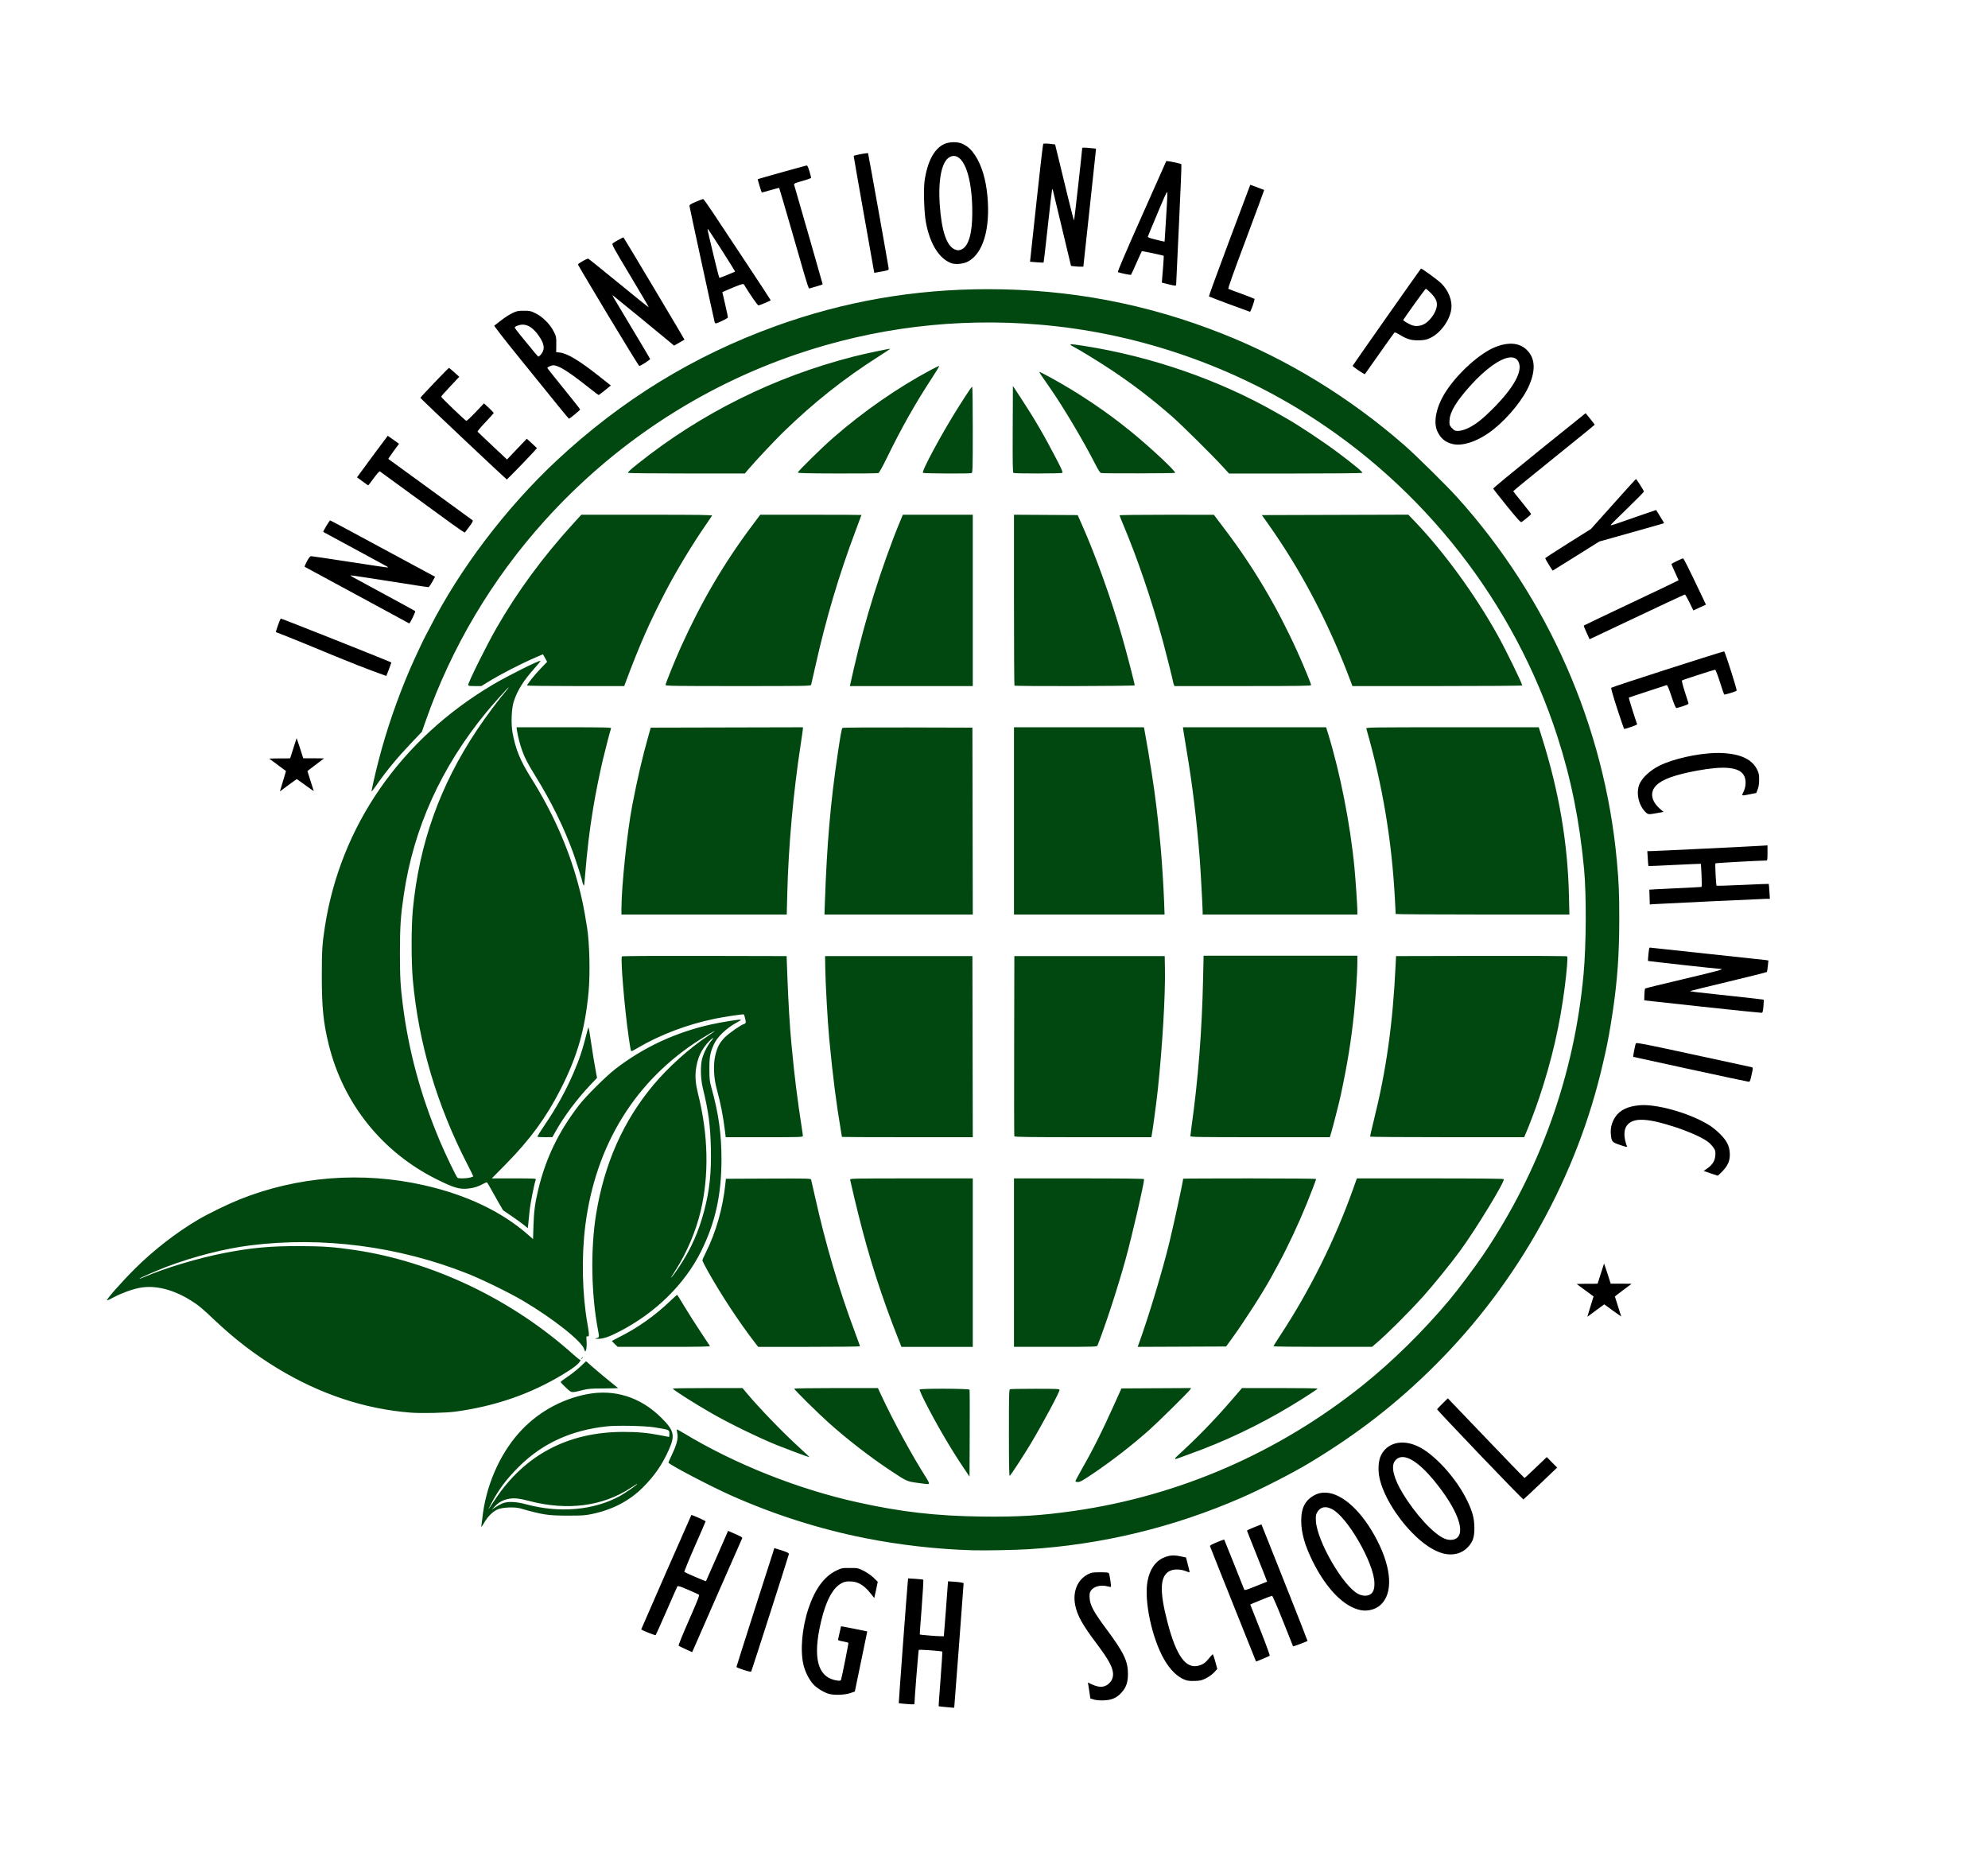 <?xml version="1.0" encoding="utf-8"?>
<!-- Generator: Adobe Illustrator 16.0.0, SVG Export Plug-In . SVG Version: 6.00 Build 0)  -->
<!DOCTYPE svg PUBLIC "-//W3C//DTD SVG 1.1//EN" "http://www.w3.org/Graphics/SVG/1.1/DTD/svg11.dtd">
<svg version="1.1"
	 id="svg2" xmlns:dc="http://purl.org/dc/elements/1.1/" xmlns:cc="http://creativecommons.org/ns#" xmlns:rdf="http://www.w3.org/1999/02/22-rdf-syntax-ns#" xmlns:svg="http://www.w3.org/2000/svg" xmlns:sodipodi="http://sodipodi.sourceforge.net/DTD/sodipodi-0.dtd" xmlns:inkscape="http://www.inkscape.org/namespaces/inkscape" sodipodi:docname="New document 1" inkscape:version="0.48.2 r9819"
	 xmlns="http://www.w3.org/2000/svg" xmlns:xlink="http://www.w3.org/1999/xlink" x="0px" y="0px" width="550px" height="517.776px"
	 viewBox="-44.974 -42.339 550 517.776" enable-background="new -44.974 -42.339 550 517.776" xml:space="preserve">
<sodipodi:namedview  fit-margin-left="0" fit-margin-top="0" showgrid="false" inkscape:cy="182.10829" inkscape:cx="257.53676" inkscape:zoom="0.82588509" borderopacity="1.0" bordercolor="#666666" pagecolor="#ffffff" id="base" inkscape:window-maximized="1" inkscape:window-y="-4" inkscape:window-x="-4" inkscape:window-height="753" inkscape:window-width="1280" inkscape:current-layer="layer1" inkscape:document-units="px" inkscape:pageopacity="0.0" fit-margin-right="0" fit-margin-bottom="0" inkscape:pageshadow="2">
	</sodipodi:namedview>
<g id="layer1" transform="translate(-51.572,-34.781)" inkscape:label="Layer 1" inkscape:groupmode="layer">
	<g id="g2996" transform="matrix(0.2,0,0,0.2,206.173,144.636)">
	</g>
	
		<path id="path3778-1" sodipodi:nodetypes="sssssssscsscsccccscccccccccccccscccssccccccssssssssscsccsccccccscscccscsssssssccccccsccscscccccssscsccsccsccccssssscscsssssccscssssccsscccccccscscssssscccssssccssssscscscsssssccccscsscsscsssccccccsscssssccccccccccccccccsssccccscccccccsscccccccccccccccccccccccsssscccsccccsccccssccccccccccccccccccccsssccccsccsccscsccccccssccccscscccsccsscccscssccscssccscsscccsccscscscsssccccccccsscscccssssccccsssccsccsscccscsccsccscsccscscccsccccccsscsccccscsccccccccccccscccscccccscsssssccccccsccccssssccccccccccssccccccsccsssssscsssssssssssssscsssssscsssssscscscsccccsccccccsscccsscccscccsscscssccccccsccccccssssccsscccssscsccccsssssscccccccsccccsssccccccsscssssscccccscscsccccccccsccccsccccs" inkscape:connector-curvature="0" d="
		M270.5,31.781c-0.94-0.001-1.913,0.167-2.656,0.5c-2.795,1.25-4.746,4.961-5.469,10.375c-0.305,2.284-0.102,8.556,0.344,11.063
		c1.08,6.071,3.635,10.249,7.063,11.531c1.127,0.422,3.322,0.216,4.531-0.406c4.241-2.181,6.299-9.029,5.469-18.125
		c-0.421-4.62-1.581-8.517-3.375-11.25c-1.05-1.599-1.898-2.395-3.406-3.188C272.365,31.948,271.44,31.782,270.5,31.781z
		 M295.781,32.156c-0.306,0-0.519,0.012-0.563,0.063c-0.084,0.097-0.906,7.124-1.813,15.594s-1.69,15.767-1.75,16.219l-0.094,0.813
		L293.406,65c1.013,0.079,1.855,0.113,1.906,0.063c0.052-0.051,0.589-4.625,1.188-10.156s1.138-10.106,1.188-10.156
		s0.155,0.114,0.219,0.375c0.064,0.261,1.216,5.078,2.563,10.688L302.906,66l1,0.125c0.547,0.068,1.303,0.106,1.688,0.094h0.719
		l1.625-15c0.895-8.25,1.677-15.588,1.75-16.313l0.125-1.344l-1.906-0.188c-1.274-0.124-1.903-0.104-1.906,0.031
		c-0.021,0.798-2.171,19.953-2.25,20.031c-0.055,0.055-0.845-2.938-1.75-6.656c-0.904-3.718-2.05-8.473-2.563-10.563l-0.938-3.813
		l-1.563-0.188C296.49,32.168,296.087,32.156,295.781,32.156z M246.531,34.813c-0.841,0.045-3.744,0.62-3.75,0.781
		c-0.005,0.117,1.277,7.453,2.844,16.281l2.844,16.031l0.625-0.094c3.639-0.654,3.412-0.583,3.344-1.219
		c-0.094-0.879-5.613-31.716-5.688-31.781C246.728,34.794,246.651,34.806,246.531,34.813z M270.344,35.594
		c3.083-0.174,5.25,6.147,5.25,15.625c0,5.758-1.011,9.288-2.906,10.188c-0.751,0.356-1.155,0.349-1.875,0.063
		c-2.291-0.911-3.726-5.082-4.219-12.375c-0.509-7.536,0.681-12.568,3.125-13.375C269.933,35.648,270.138,35.605,270.344,35.594z
		 M329.437,37c-0.112-0.005-0.179,0.009-0.188,0.031c-0.036,0.097-3.118,7.015-6.844,15.375c-4.456,9.998-6.684,15.235-6.531,15.313
		c0.431,0.219,3.517,0.859,3.625,0.75c0.06-0.06,0.739-1.518,1.5-3.25s1.439-3.221,1.5-3.281c0.091-0.09,5.883,1.135,6.063,1.281
		c0.058,0.047-0.313,5.2-0.469,6.594l-0.063,0.813l1.719,0.438c2.27,0.534,2.246,0.523,2.25,0c0.002-0.248,0.349-7.785,0.781-16.75
		s0.733-16.367,0.656-16.438C333.208,37.663,330.224,37.035,329.437,37z M229.781,38.219c-0.238,0.018-13.409,3.699-13.531,3.781
		c-0.097,0.065,1.01,3.692,1.125,3.688c0.067-0.003,1.172-0.288,2.438-0.656s2.315-0.65,2.344-0.625s1.411,4.697,3.063,10.406
		c1.652,5.709,3.465,12.012,4.031,13.969c0.604,2.089,1.092,3.514,1.219,3.469c0.119-0.042,1.006-0.3,1.969-0.563
		s1.75-0.542,1.75-0.625c0-0.108-5.892-20.652-7.906-27.563c-0.074-0.253,0.391-0.468,2.313-1c1.322-0.366,2.409-0.755,2.406-0.875
		s-0.209-0.933-0.469-1.813C230.229,38.787,229.957,38.206,229.781,38.219z M352.5,43.563l-5.781,15.375
		c-3.175,8.466-5.716,15.441-5.656,15.5s2.629,1.051,5.688,2.188s5.589,2.056,5.656,2.063c0.224,0.021,1.426-3.407,1.25-3.563
		c-0.095-0.083-1.687-0.722-3.563-1.406s-3.529-1.296-3.656-1.375c-0.16-0.099,1.349-4.318,4.875-13.719
		c2.801-7.467,5.06-13.603,5.031-13.625c-0.027-0.022-0.895-0.363-1.938-0.75L352.5,43.563z M329.531,45.594
		c0.021,0.019,0.025,0.085,0.031,0.156c0.032,0.379-0.118,3.439-0.344,6.813s-0.406,6.269-0.406,6.438
		c0,0.366,0.213,0.387-2.5-0.281c-1.62-0.399-2.201-0.602-2.156-0.813c0.034-0.157,1.268-3.109,2.719-6.563
		C328.79,46.788,329.38,45.465,329.531,45.594L329.531,45.594z M201.125,47.5c-0.125,0.003-1.041,0.361-2.031,0.781
		c-1.425,0.605-1.782,0.855-1.75,1.156c0.047,0.434,6.805,31.591,6.969,32.125c0.059,0.192,0.189,0.344,0.281,0.344
		c0.47,0,3.326-1.373,3.375-1.625c0.032-0.161-0.32-1.808-0.75-3.656l-0.781-3.375l1.031-0.438c3.766-1.64,4.765-1.975,4.938-1.688
		c1.637,2.728,3.82,5.861,4.031,5.813c0.615-0.141,3.375-1.313,3.375-1.438c0-0.075-2.956-4.6-6.563-10.031
		s-7.752-11.679-9.219-13.906C202.565,49.335,201.25,47.497,201.125,47.5z M202.375,55.719c0.156,0,7.7,11.796,7.594,11.875
		c-0.039,0.029-0.973,0.416-2.094,0.875s-2.123,0.844-2.219,0.844s-0.641-2.021-1.219-4.469s-1.317-5.489-1.625-6.781
		S202.302,55.719,202.375,55.719z M179.094,58.125c-0.076-0.078-2.364,1.174-2.969,1.625c-0.341,0.254-0.014,0.873,4.844,8.969
		c2.865,4.774,5.168,8.707,5.125,8.75s-3.765-2.958-8.281-6.656s-8.33-6.762-8.469-6.813c-0.297-0.108-2.844,1.349-2.844,1.625
		c0,0.104,3.766,6.453,8.375,14.125s8.473,13.94,8.594,13.938c0.37-0.009,3.042-1.733,3-1.938c-0.021-0.105-2.303-3.934-5.063-8.531
		c-5.759-9.594-5.554-9.224-5.188-9c0.26,0.159,13.833,11.273,15.875,13l1,0.844l1.406-0.813c0.77-0.446,1.431-0.813,1.469-0.844
		C196.026,86.36,179.315,58.354,179.094,58.125z M399.719,66.75c-0.364,0.407-18.912,26.803-18.906,26.906
		c0.005,0.077,0.754,0.662,1.656,1.281s1.685,1.069,1.75,1s1.85-2.6,3.969-5.625s3.984-5.633,4.125-5.781
		c0.213-0.225,0.472-0.114,1.594,0.563c1.985,1.197,3.102,1.518,5.094,1.5c1.239-0.011,2.011-0.123,2.813-0.438
		c3.066-1.203,5.92-4.975,6.313-8.313c0.27-2.295-0.784-4.994-2.719-6.938C404.398,69.894,399.866,66.585,399.719,66.75z
		 M401.031,72.344c0.116-0.04,0.755,0.487,1.438,1.188c1.518,1.557,1.91,2.617,1.531,4.125c-0.422,1.678-2,3.736-3.438,4.469
		c-1.072,0.547-2.293,0.662-3.344,0.281c-0.791-0.286-2.406-1.233-2.406-1.406C394.812,80.811,400.85,72.406,401.031,72.344z
		 M151.5,78.406c-1.627,0-1.926,0.073-3.156,0.656c-0.753,0.357-2.149,1.257-3.094,2c-0.944,0.743-1.808,1.402-1.906,1.469
		s2.95,3.998,6.781,8.719c3.832,4.721,8.505,10.485,10.375,12.813s3.445,4.212,3.5,4.219c0.198,0.023,3.094-2.375,3.094-2.563
		c0-0.105-2.025-2.67-4.5-5.719s-4.528-5.632-4.563-5.719c-0.091-0.229,1.058-0.781,1.625-0.781c1.445,0,4.04,1.602,9.219,5.688
		c1.752,1.382,3.264,2.531,3.344,2.531s0.857-0.592,1.75-1.313l1.625-1.313l-3.156-2.5c-5.526-4.379-8.914-6.425-11-6.625
		l-0.969-0.094l0.031-2.125c0.01-2.018-0.021-2.201-0.656-3.5c-0.98-2.006-3.07-4.14-5-5.094
		C153.435,78.46,153.187,78.406,151.5,78.406z M151.219,82.25c1.557,0.019,2.968,0.995,4.469,3.125
		c1.622,2.301,1.736,3.855,0.438,5.281c-0.225,0.248-0.478,0.438-0.563,0.438c-0.142,0-0.801-0.77-5.031-5.969
		c-0.846-1.04-1.531-1.978-1.531-2.063C149,82.729,150.351,82.24,151.219,82.25z M424.187,87.531c-1.246,0.061-2.623,0.383-4.094,1
		c-4.153,1.743-9.915,6.91-13.25,11.875c-2.804,4.174-3.823,8.658-2.594,11.344c0.911,1.99,2.297,3.134,4.375,3.563
		c2.931,0.604,7.237-0.967,11.094-4.031c4.275-3.397,8.419-8.553,10.031-12.438c1.676-4.039,1.529-7.102-0.469-9.313
		C427.994,88.106,426.265,87.429,424.187,87.531z M424.156,91.344c1.171-0.147,2.052,0.228,2.531,1.156
		c1.307,2.527-1.224,7.161-7.188,13.125c-2.739,2.74-4.578,4.181-6.594,5.188c-1.456,0.727-3.072,1.039-3.813,0.719
		c-0.229-0.099-0.664-0.481-0.969-0.844c-0.507-0.603-0.568-0.782-0.5-2c0.133-2.343,1.873-5.219,5.781-9.563
		C417.605,94.458,421.581,91.667,424.156,91.344z M130.812,94.219c-0.174,0-7.906,8.098-7.906,8.281
		c0,0.089,5.361,5.205,11.906,11.375s11.937,11.219,12,11.219c0.118,0,6.638-6.727,7.75-8l0.594-0.688l-1.406-1.313l-1.406-1.281
		l-2.75,2.875l-2.719,2.875l-4-3.75c-2.192-2.07-4.058-3.852-4.156-3.938c-0.098-0.086,0.875-1.25,2.156-2.594
		s2.313-2.514,2.313-2.594s-0.604-0.715-1.344-1.406l-1.344-1.25l-2.344,2.469c-1.287,1.351-2.426,2.415-2.531,2.375
		c-0.423-0.159-6.999-6.469-6.969-6.688c0.018-0.129,1.167-1.429,2.531-2.875l2.469-2.625l-1.375-1.25
		C131.529,94.758,130.874,94.219,130.812,94.219z M445.281,106.75l-12.813,10.313c-7.031,5.673-12.762,10.405-12.75,10.531
		s1.706,2.302,3.781,4.844c3.204,3.925,3.824,4.602,4.094,4.406c1.16-0.843,2.594-2.054,2.594-2.188c0-0.088-1.09-1.504-2.438-3.156
		s-2.479-3.08-2.5-3.156c-0.021-0.076,5.042-4.227,11.25-9.219c6.209-4.992,11.284-9.12,11.281-9.188
		c-0.003-0.068-0.557-0.812-1.25-1.656L445.281,106.75z M113.875,113c-0.041,0-7.295,9.798-8.031,10.844l-0.469,0.656l1.5,1.094
		c0.824,0.609,1.547,1.125,1.594,1.125c0.047,0,0.731-0.904,1.531-2c0.852-1.167,1.559-1.952,1.688-1.875
		c0.19,0.114,5.412,3.935,19.906,14.5c1.925,1.403,3.551,2.483,3.625,2.406c0.075-0.077,0.645-0.831,1.25-1.656
		c0.829-1.129,1.052-1.554,0.875-1.719c-0.129-0.12-5.425-3.962-11.75-8.563c-6.325-4.6-11.527-8.38-11.563-8.406
		s0.606-0.994,1.438-2.125l1.531-2.063l-1.531-1.094C114.624,113.513,113.895,113,113.875,113z M459.187,124.969
		c-0.065,0.025-2.899,3.148-6.281,6.938l-6.156,6.875l-6.313,3.969c-3.482,2.183-6.344,4.039-6.344,4.125s0.45,0.886,1,1.781
		s1.035,1.653,1.063,1.656c0.028,0.003,2.93-1.819,6.469-4.031l6.438-4.031l8.906-2.5c4.903-1.377,8.96-2.528,9-2.563
		s-0.438-0.857-1.063-1.844l-1.125-1.813l-4.656,1.594c-2.55,0.877-5.374,1.867-6.281,2.188s-1.656,0.504-1.656,0.406
		s2.095-2.173,4.625-4.625s4.594-4.557,4.594-4.656C461.406,128.167,459.326,124.916,459.187,124.969z M97.937,136.406
		c-0.183,0-2.028,3.085-1.906,3.188c0.061,0.051,16.509,8.964,17.531,9.5c0.257,0.135,0.425,0.293,0.375,0.344
		c-0.05,0.05-4.742-0.647-10.438-1.531s-10.545-1.594-10.781-1.594c-0.327,0-0.627,0.341-1.219,1.438
		c-0.427,0.791-0.695,1.463-0.594,1.5s6.635,3.566,14.5,7.844c7.865,4.277,14.352,7.804,14.406,7.813
		c0.219,0.036,1.818-3.254,1.656-3.406c-0.095-0.09-4.129-2.291-8.969-4.906c-9.661-5.221-8.991-4.861-8.875-4.969
		c0.046-0.042,4.857,0.669,10.688,1.594s10.7,1.686,10.844,1.656c0.145-0.029,0.606-0.699,1.031-1.469l0.781-1.406l-14.438-7.781
		C104.597,139.929,98.038,136.406,97.937,136.406L97.937,136.406z M472.219,146.906c-0.193,0-2.978,1.339-3.188,1.531
		c-0.044,0.041,0.371,1.042,0.938,2.25c0.567,1.208,1.031,2.238,1.031,2.281s-5.885,2.865-13.063,6.25s-13.089,6.214-13.156,6.281
		s0.273,0.927,0.75,1.938l0.844,1.844l4.563-2.156c16.031-7.591,21.647-10.219,21.813-10.219c0.103,0,0.666,0.978,1.25,2.188
		s1.068,2.219,1.094,2.219s0.809-0.371,1.75-0.813l1.719-0.781l-1.25-2.656C473.68,149.437,472.418,146.906,472.219,146.906z
		 M84.281,163.563c-0.248,0.261-1.461,3.646-1.344,3.75c9.845,3.788,19.924,8.37,30.531,12.125c0.683-1.642,0.817-2.046,1.406-3.719
		C114.667,175.513,84.366,163.473,84.281,163.563z M483.625,172.656c-0.131-0.146-30.942,9.766-31.281,10.063
		c-0.09,0.079,0.647,2.656,1.656,5.75s1.877,5.625,1.938,5.625c0.534,0,3.656-1.112,3.594-1.281
		c-0.592-1.598-2.382-7.319-2.313-7.375c0.051-0.042,2.368-0.813,5.156-1.719s5.169-1.695,5.313-1.75
		c0.186-0.071,0.59,0.848,1.344,3.125c0.754,2.275,1.16,3.219,1.375,3.219c0.167,0,0.987-0.246,1.844-0.531
		c1.412-0.47,1.559-0.547,1.438-0.938c-0.073-0.237-0.542-1.693-1.031-3.219s-0.81-2.851-0.719-2.938
		c0.176-0.167,8.852-2.969,9.188-2.969c0.108,0,0.694,1.501,1.281,3.344s1.116,3.417,1.188,3.5c0.131,0.152,3.151-0.774,3.469-1.063
		C487.221,183.357,483.94,173.006,483.625,172.656z M88.656,196.656c-0.011,0.022-0.423,1.298-0.906,2.813l-0.875,2.75l-1.031,0.031
		c-0.568,0.012-1.559-0.002-2.188,0s-1.452,0.021-1.844,0.031l-0.719,0.031l2.313,1.719c1.273,0.945,2.306,1.707,2.313,1.719
		c0.007,0.011-0.353,1.264-0.813,2.75c-0.459,1.486-0.833,2.729-0.844,2.781c-0.016,0.075-0.005,0.084,0.031,0.063
		c0.025-0.015,1.061-0.793,2.313-1.719c1.252-0.926,2.297-1.656,2.313-1.656c0.016,0,1.063,0.758,2.344,1.688
		c1.28,0.929,2.338,1.662,2.344,1.656c0.009-0.009-1.683-5.356-1.75-5.531c-0.015-0.039,0.527-0.454,2.281-1.781l2.313-1.75
		l-2.875-0.031H90.5l-0.906-2.813C89.089,197.871,88.667,196.634,88.656,196.656L88.656,196.656z M481.125,200.75
		c-5.077,0.163-11.764,1.658-15.469,3.531c-2.415,1.221-4.466,3.053-5.344,4.781c-1.173,2.309-0.536,5.873,1.406,7.906
		c0.818,0.856,0.877,0.852,3.313,0.406l1.813-0.313l-0.906-0.781c-2.546-2.176-2.976-4.712-1.125-6.563
		c1.677-1.677,5.166-2.951,11.375-4.094c7.348-1.352,11.369-0.977,12.781,1.156c0.76,1.148,0.75,3.172,0,4.688
		c-0.605,1.224-0.689,1.19,1.813,0.688l1.719-0.344l0.375-1c0.259-0.668,0.395-1.524,0.406-2.594c0.015-1.336-0.057-1.805-0.5-2.75
		c-1.361-2.903-4.522-4.43-9.594-4.688C482.541,200.749,481.85,200.727,481.125,200.75L481.125,200.75z M495.594,226.313
		l-1.531,0.094c-2.009,0.146-29.922,1.5-30.938,1.5h-0.781l0.125,2.031c0.068,1.115,0.155,2.062,0.188,2.094s3.291-0.117,7.25-0.313
		c3.959-0.196,7.227-0.33,7.25-0.313s0.101,1.446,0.188,3.188c0.104,2.083,0.101,3.181-0.031,3.219
		c-0.11,0.031-3.41,0.193-7.313,0.375c-3.902,0.181-7.092,0.354-7.094,0.375c-0.002,0.021,0.028,0.948,0.063,2.063l0.063,2.031
		l1.219-0.094c2.26-0.153,30.091-1.469,31.063-1.469h0.938l-0.125-2.031c-0.073-1.12-0.155-2.062-0.188-2.094
		s-3.267,0.096-7.188,0.281s-7.188,0.28-7.25,0.219c-0.156-0.157-0.453-6.031-0.313-6.188c0.09-0.1,12.526-0.792,14.063-0.781
		c0.312,0.002,0.344-0.222,0.344-2.094V226.313z M463.062,254.594c-0.229,0.047-0.26,0.404-0.406,1.781
		c-0.107,1.012-0.16,1.861-0.125,1.906c0.063,0.077,19.378,2.203,20.156,2.219c1.123,0.021-0.881,0.571-10.375,2.813
		c-5.72,1.35-10.474,2.514-10.563,2.594c-0.089,0.079-0.197,0.852-0.219,1.719l-0.031,1.563l16,1.75
		c8.8,0.953,16.187,1.703,16.406,1.688c0.354-0.026,0.414-0.221,0.563-1.781c0.093-0.972,0.112-1.795,0.063-1.844
		c-0.05-0.05-4.35-0.545-9.563-1.094c-9.824-1.035-10.854-1.177-10.719-1.313c0.045-0.045,4.796-1.213,10.563-2.594
		c5.767-1.382,10.521-2.577,10.594-2.656c0.073-0.08,0.206-0.815,0.281-1.656l0.156-1.531l-0.781-0.125
		c-0.421-0.066-7.608-0.84-15.969-1.719c-8.359-0.879-15.432-1.637-15.719-1.688C463.245,254.602,463.139,254.578,463.062,254.594
		L463.062,254.594z M459.312,281.032c-0.085,0.013-0.142,0.025-0.156,0.063c-0.188,0.48-0.797,3.652-0.719,3.719
		c0.037,0.03,7.115,1.563,15.75,3.438c8.635,1.873,15.918,3.426,16.156,3.438c0.377,0.017,0.46-0.172,0.719-1.344
		c0.644-2.914,0.705-2.563-0.5-2.813c-0.584-0.122-7.852-1.705-16.156-3.5C462.718,281.503,459.907,280.94,459.312,281.032z
		 M461.094,298.157c-0.344,0.002-0.658,0.035-0.969,0.063c-3.169,0.273-5.341,1.309-6.594,3.156
		c-0.982,1.447-1.425,3.071-1.281,4.781c0.181,2.152,0.347,2.301,2.625,3.063c1.494,0.499,1.931,0.602,1.844,0.375
		c-0.93-2.422-0.938-4.592-0.031-5.781c1.729-2.266,5.586-2.127,13.563,0.5c3.838,1.264,7.538,2.949,8.938,4.063
		c0.482,0.383,1.145,1.082,1.469,1.563c0.527,0.779,0.567,0.999,0.5,2.094c-0.093,1.516-0.722,2.572-2.188,3.625l-1.031,0.719
		l1.875,0.656c1.034,0.354,1.936,0.646,2,0.656c0.065,0.008,0.653-0.531,1.313-1.219c1.587-1.654,2.157-3.061,2.031-5.094
		c-0.122-1.982-0.856-3.395-2.656-5.188c-0.778-0.776-1.973-1.783-2.688-2.25C474.954,300.76,466.257,298.119,461.094,298.157
		L461.094,298.157z M450.375,342c-0.011,0.021-0.423,1.297-0.906,2.813l-0.875,2.75l-1.031,0.031c-0.568,0.012-1.56-0.002-2.188,0
		s-1.451,0.02-1.844,0.031l-0.719,0.031l2.313,1.719c1.273,0.944,2.337,1.707,2.344,1.719c0.007,0.011-0.385,1.264-0.844,2.75
		c-0.459,1.485-0.832,2.729-0.844,2.781c-0.016,0.074-0.005,0.084,0.031,0.063c0.025-0.016,1.061-0.794,2.313-1.719
		c1.252-0.926,2.297-1.688,2.313-1.688s1.063,0.789,2.344,1.719c1.28,0.928,2.338,1.662,2.344,1.656
		c0.009-0.01-1.683-5.357-1.75-5.531c-0.015-0.039,0.527-0.455,2.281-1.781l2.344-1.75l-2.906-0.031h-2.875l-0.906-2.813
		C450.808,343.215,450.386,341.978,450.375,342L450.375,342z M407.156,379.282l-1.5,1.469c-0.81,0.805-1.469,1.505-1.469,1.594
		c0,0.088,5.33,5.744,11.844,12.563c6.514,6.817,11.941,12.373,12.031,12.344c0.091-0.031,2.219-2.027,4.75-4.438l4.594-4.375
		L435.969,397l-1.438-1.469l-3,2.875c-1.656,1.587-3.077,2.906-3.156,2.906s-4.891-4.973-10.688-11.031L407.156,379.282z
		 M394.062,391.532c-2.373,0.141-4.351,1.374-5.406,3.531c-0.73,1.492-0.885,4.082-0.375,6.375
		c1.013,4.551,4.492,10.369,8.906,14.938c3.016,3.12,6.072,5.168,8.75,5.844c2.663,0.672,5.172-0.016,6.813-1.813
		c1.354-1.484,1.767-2.697,1.75-5.313c-0.017-2.572-0.512-4.418-1.906-7.344c-3.037-6.375-9.289-13.226-13.938-15.281
		C397.042,391.754,395.486,391.446,394.062,391.532z M394.469,395.532c2.475-0.131,6.198,2.848,10.5,8.563
		c5.188,6.891,6.957,12.348,4.531,13.938c-0.784,0.514-2.063,0.545-3.188,0.094c-3.018-1.213-8.114-6.73-11.688-12.656
		c-2.42-4.014-3.216-7.242-2.188-8.75C392.953,395.963,393.644,395.575,394.469,395.532L394.469,395.532z M373.437,405.375
		c-1.054-0.054-2.04,0.123-2.969,0.594c-2.71,1.373-3.87,3.483-3.875,7.156c-0.005,3.285,0.967,6.775,3.094,11.094
		c3.852,7.818,8.827,12.859,13.5,13.688c1.84,0.326,3.935-0.221,5.281-1.406c3.56-3.133,3.221-9.978-0.875-17.938
		C383.475,410.558,378.004,405.604,373.437,405.375z M373.187,409.407c0.574-0.018,1.191,0.166,1.875,0.5
		c4.243,2.072,11.662,14.924,11.781,20.406c0.038,1.752-0.309,2.713-1.219,3.25c-0.828,0.488-2.156,0.414-3.313-0.188
		c-4.139-2.154-11.344-14.607-11.656-20.156c-0.072-1.285-0.011-1.73,0.281-2.281C371.45,409.971,372.23,409.434,373.187,409.407z
		 M197.875,411.563c-0.081,0.08-13.875,31.521-13.875,31.625c0,0.205,3.866,1.746,4,1.594c0.083-0.094,1.433-3.104,3-6.688
		c1.567-3.586,2.909-6.633,3-6.781c0.131-0.213,0.748-0.025,2.906,0.906c1.506,0.65,2.876,1.262,3.031,1.375
		c0.233,0.17-0.26,1.438-2.75,7.094c-1.664,3.777-2.937,6.938-2.844,7.031c0.093,0.092,0.979,0.525,1.969,0.969l1.781,0.813
		l0.25-0.563c0.127-0.299,3.191-7.32,6.844-15.625c3.653-8.306,6.695-15.206,6.75-15.344c0.094-0.236-0.346-0.478-3.063-1.656
		l-0.844-0.375L205,422.875c-1.672,3.813-3.058,6.963-3.094,7c-0.075,0.074-5.722-2.349-5.969-2.563
		c-0.089-0.078,1.187-3.231,2.844-7c1.657-3.77,3.031-6.924,3.031-7C201.812,413.166,197.976,411.461,197.875,411.563z
		 M355.594,414.157l-2,0.781c-1.095,0.442-2,0.865-2,0.938s1.274,3.285,2.813,7.125s2.775,6.982,2.75,7
		c-0.025,0.016-1.446,0.58-3.125,1.25c-2.704,1.078-3.07,1.201-3.219,0.906c-0.092-0.184-1.348-3.379-2.813-7.063
		c-1.465-3.686-2.695-6.719-2.719-6.75c-0.023-0.033-0.914,0.313-2,0.75c-1.257,0.505-1.976,0.895-1.938,1.063
		c0.032,0.145,2.926,7.376,6.406,16.094c3.48,8.717,6.33,15.844,6.344,15.844c0.16,0,3.654-1.473,3.781-1.594
		c0.096-0.092-1.063-3.268-2.594-7.125c-1.52-3.832-2.776-6.996-2.781-7.031c-0.015-0.098,5.765-2.434,6.031-2.438
		c0.127-0.002,1.481,3.115,3,6.938s2.78,7.016,2.813,7.063c0.047,0.066,3.785-1.336,4-1.5c0.031-0.023-2.815-7.297-6.344-16.156
		L355.594,414.157z M220.812,420.719l-0.375,1.25c-0.211,0.68-2.588,8.039-5.25,16.344c-2.662,8.305-4.827,15.18-4.844,15.281
		s0.869,0.461,1.969,0.813c1.389,0.443,2.035,0.592,2.125,0.438c0.155-0.268,10.314-31.934,10.406-32.438
		c0.064-0.353-0.593-0.661-3.094-1.406L220.812,420.719z M331.312,422.75c-0.989-0.006-1.888,0.211-2.875,0.656
		c-2.271,1.023-3.782,3.272-4.375,6.531c-0.972,5.336,1.22,15.656,4.563,21.5c1.659,2.898,3.614,4.844,5.719,5.688
		c0.728,0.291,1.357,0.383,2.75,0.344c1.575-0.045,1.978-0.154,3.125-0.719c0.78-0.385,1.706-1.043,2.25-1.625l0.906-0.969
		l-0.563-2.063c-0.306-1.139-0.618-2.053-0.719-2s-0.534,0.521-0.938,1.031c-1.001,1.266-1.646,1.736-2.875,2.094
		c-3.589,1.043-6.253-2.643-8.688-12c-2.29-8.807-2.099-12.873,0.719-14.219c1.054-0.504,2.888-0.48,4.281,0.063
		c0.599,0.232,1.096,0.404,1.125,0.375s-0.178-0.975-0.469-2.094l-0.531-2.031L333.25,423
		C332.548,422.844,331.906,422.753,331.312,422.75z M240.437,426.219c-1.006,0.04-1.365,0.191-2.469,0.719
		c-3.299,1.574-5.9,5.098-7.688,10.438c-1.814,5.42-2.352,11.715-1.375,15.719c0.458,1.875,1.543,4.029,2.688,5.281
		c1.044,1.143,3.124,2.387,4.531,2.719c1.521,0.357,4.263,0.227,5.656-0.25l1.313-0.438l1.719-8.313
		c0.955-4.566,1.734-8.301,1.719-8.313c-0.078-0.068-7.213-1.482-7.25-1.438c-0.023,0.029-0.188,0.775-0.375,1.656
		c-0.187,0.879-0.386,1.756-0.438,1.938c-0.076,0.27,0.188,0.387,1.344,0.594c0.779,0.139,1.449,0.324,1.5,0.406
		c0.077,0.123-1.723,9.145-2.031,10.188c-0.078,0.262-0.266,0.336-0.938,0.25c-5.104-0.652-6.785-5.355-5.063-14.188
		c1.281-6.572,3.214-10.842,5.625-12.438c1.109-0.736,1.919-0.922,3.469-0.781c1.87,0.17,3.448,1.201,5.156,3.375l0.938,1.188
		l0.5-2.25l0.469-2.25l-1.188-1.156c-0.714-0.672-1.864-1.453-2.781-1.906c-1.518-0.75-1.59-0.75-3.75-0.75
		C241.186,426.219,240.773,426.206,240.437,426.219z M310.969,427.407c-1.997,0-2.396,0.063-3.281,0.5
		c-2.972,1.469-4.37,4.807-3.625,8.594c0.552,2.799,1.976,5.381,5.75,10.406c2.164,2.881,3.196,4.438,3.844,5.719
		c1.188,2.348,1.175,3.98,0,5.281c-1.229,1.361-2.753,1.531-4.938,0.531l-1.156-0.531l0.094,0.469
		c0.057,0.246,0.206,1.223,0.344,2.188l0.25,1.75l0.938,0.281c0.605,0.193,1.53,0.289,2.719,0.25
		c2.261-0.076,3.642-0.682,4.969-2.156c1.312-1.459,1.781-2.846,1.781-5.188c-0.001-3.535-1.147-5.906-6-12.438
		c-3.476-4.678-4.469-6.514-4.594-8.469c-0.073-1.145-0.034-1.512,0.313-2.063c0.767-1.219,2.802-1.742,4.688-1.219
		c0.423,0.117,0.817,0.182,0.875,0.125c0.138-0.137-0.354-3.445-0.563-3.781C313.257,427.464,312.618,427.407,310.969,427.407
		L310.969,427.407z M257.844,429.094l-0.125,1.25c-0.241,2.428-2.525,33.225-2.469,33.281c0.032,0.031,1.007,0.125,2.188,0.219
		c1.867,0.146,2.161,0.141,2.156-0.125c-0.017-0.967,1.085-14.736,1.188-14.844c0.141-0.148,6.33,0.299,6.5,0.469
		c0.062,0.061-0.151,3.477-0.469,7.594c-0.317,4.115-0.559,7.5-0.531,7.531c0.027,0.029,0.905,0.127,1.938,0.219
		s1.987,0.172,2.125,0.188c0.138,0.014,0.25-0.004,0.25-0.031c0.001-0.027,0.599-7.721,1.313-17.125
		c0.715-9.406,1.281-17.174,1.281-17.25c0.001-0.172-0.809-0.316-2.813-0.469l-1.5-0.094l-0.563,7.594l-0.594,7.594h-0.906
		c-0.998-0.002-5.662-0.381-5.75-0.469c-0.03-0.029,0.213-3.416,0.531-7.531c0.319-4.117,0.509-7.557,0.438-7.625
		s-1.042-0.182-2.156-0.25L257.844,429.094z"/>
	<g id="g2996-7" transform="matrix(0.2,0,0,0.2,667.966,213.327)">
		<path id="path2998-0" inkscape:connector-curvature="0" fill="#014810" d="M-1961.201,1039.959
			c-48.73-1.328-101.697-7.334-150-17.002c-62.893-12.588-125.144-32.466-184.5-58.911c-28.916-12.886-86.499-43.105-86.499-45.396
			c0-0.454,2.249-5.537,4.998-11.289c6.589-13.789,8.708-22.285,7.283-29.16c-0.586-2.822-0.916-5.293-0.735-5.488
			s4.294,2.041,9.141,4.976c70.935,42.886,157.979,77.549,240.813,95.903c60.244,13.34,108.438,18.887,171.253,19.707
			c51.46,0.664,82.749-1.245,128.745-7.852c145.508-20.908,282.739-80.674,398.882-173.701
			c41.533-33.271,84.126-75.186,120.093-118.174c11.733-14.023,35.884-46.299,47.139-63.003
			c78.35-116.24,125.547-248.501,138.296-387.5c3.721-40.601,4.048-109.792,0.688-145.5c-6.255-66.484-17.944-124.622-36.802-183
			c-59.888-185.398-184.385-344.91-349.795-448.171c-109.946-68.638-237.602-111.013-366.997-121.824
			c-115.078-9.614-228.186,4.265-336.553,41.301c-133.276,45.552-252.583,124.473-347.771,230.054
			c-72.612,80.542-128.757,175.007-164.329,276.489l-5.378,15.347l-14.377,15.154c-20.159,21.248-34.753,38.948-49.031,59.458
			c-3.179,4.57-5.938,8.152-6.13,7.959c-0.532-0.532,4.829-24.243,9.897-43.767c10.742-41.367,25.32-83.794,43.005-125.156
			c4.695-10.979,20.439-44.658,21.667-46.343c0.4-0.549,3.135-5.725,6.074-11.499c41.411-81.309,105.691-165.974,175.422-231.057
			c89.78-83.794,189.209-144.807,303-185.928c94.517-34.158,191.543-51.018,293.501-51.011
			c113.252,0.012,219.614,20.208,324.116,61.55c90.732,35.891,175.791,87.942,251.509,153.901
			c15.928,13.872,59.209,56.592,74.014,73.042c125.454,139.463,203.223,316.663,220.303,502.002
			c2.773,30.073,3.398,45.129,3.364,80.999c-0.049,49.277-2.612,85.078-9.277,129.502c-3.008,20.063-6.782,41.182-9.473,52.998
			c-0.815,3.574-2.451,10.776-3.643,16.001c-35.659,156.499-117.134,303.354-231.909,418.003
			c-53.193,53.135-107.495,95.342-174.634,135.742c-23.374,14.067-65.952,35.84-94.014,48.076
			c-93.584,40.82-193.013,64.834-294.355,71.094C-1902.914,1039.642-1944.008,1040.428-1961.201,1039.959L-1961.201,1039.959z
			 M-2640.82,1004.822c0.295-1.514,0.818-5.454,1.157-8.75c4.507-43.706,23.047-87.222,50.273-118.003
			c24.668-27.891,58.296-47.065,94.768-54.048c38.213-7.31,74.109,4.199,102.976,33.008c17.117,17.09,18.784,23.906,10.474,42.852
			c-9.238,21.074-20.176,37.041-36.443,53.218c-18.75,18.647-41.863,30.698-70.383,36.699c-9.343,1.968-13.625,2.251-33.703,2.231
			c-27.17-0.024-34.429-1.133-65.5-10.02c-7.805-2.227-24.741-1.484-31.218,1.377c-6.528,2.881-13.174,9.312-17.964,17.373
			c-2.224,3.745-4.255,6.807-4.509,6.807C-2641.149,1007.567-2641.117,1006.331-2640.82,1004.822L-2640.82,1004.822z
			 M-2622.199,970.032c40.957-61.87,100.852-93.618,176.999-93.813c20.122-0.054,34.148,1.221,52.236,4.736l11.67,2.271l0.303-2.075
			c0.168-1.143,0.142-3.296-0.059-4.785c-0.403-2.993-1.692-3.398-20.452-6.455c-12.866-2.1-51.833-2.91-65.967-1.377
			c-49.343,5.361-89.077,23.555-121.311,55.537c-17.581,17.446-28.42,31.958-38.84,52.002
			C-2632.809,986.048-2632.787,986.024-2622.199,970.032z M-2612.416,975.34c7.3-3.237,18.787-2.891,33.215,0.996
			c46.414,12.51,93.471,8.394,129.69-11.343c7.522-4.097,24.312-15.767,24.312-16.899c0-0.264-4.478,2.451-9.951,6.04
			c-38.142,24.99-86.982,31.274-138.777,17.847c-14.451-3.74-20.818-4.502-28.127-3.345c-8.203,1.294-14.531,4.595-20.144,10.493
			l-4.502,4.731l4.785-3.218C-2619.286,978.875-2615.011,976.487-2612.416,975.34z M-2038.315,946.619
			c-14.131-1.953-14.089-1.934-37.385-17.383c-27.659-18.35-59.07-42.661-84.5-65.396c-15.359-13.73-48-45.977-48-47.417
			c0-0.469,26.05-0.854,57.888-0.854h57.891l4.294,9.253c16.714,35.981,42.991,84.248,62.642,115.049
			c2.385,3.74,4.075,7.227,3.752,7.749C-2022.451,948.782-2022.692,948.768-2038.315,946.619L-2038.315,946.619z M-1819.199,944.422
			c0-0.625,2.861-6.143,6.357-12.246c17.246-30.146,30.347-56.162,47.617-94.609l9.658-21.494l48.262-0.264l48.252-0.259
			l-1.997,2.759c-2.847,3.931-44.819,45.303-56.147,55.342c-23.989,21.27-51.563,42.646-77.822,60.352
			c-13.799,9.307-17.842,11.567-20.664,11.567C-1817.661,945.569-1819.199,945.067-1819.199,944.422L-1819.199,944.422z
			 M-1974.785,924.568c-17.28-25.679-37.954-61.172-52.854-90.752c-4.226-8.384-7.402-15.693-7.063-16.245
			c0.984-1.592,68.433-1.353,69.043,0.249c0.259,0.684,0.361,28.027,0.22,60.752l-0.264,59.497L-1974.785,924.568z
			 M-1911.201,877.733c0-53.74,0.166-60.01,1.582-60.557c0.869-0.332,16.621-0.605,35-0.605c30.513,0,33.418,0.146,33.418,1.665
			c0,3.13-22.588,45.308-39.272,73.335c-9.8,16.455-28.047,44.463-29.595,45.42
			C-1910.908,937.508-1911.201,922.044-1911.201,877.733z M-1678.701,909.871c27.5-25.02,51.67-49.873,76.089-78.223l13.848-16.079
			h52.28c28.755,0,52.28,0.337,52.275,0.747c-0.015,0.825-18.901,13.076-36.992,23.999c-44.243,26.709-92.749,49.722-140.996,66.899
			c-6.875,2.446-13.535,4.878-14.8,5.4C-1682.06,914.715-1682.768,913.577-1678.701,909.871z M-2207.199,904.075
			c-10.725-4.019-22.2-8.423-25.5-9.785c-26.99-11.118-65.168-29.756-89.475-43.672c-23.369-13.379-53.958-32.808-54.001-34.302
			c-0.012-0.41,21.689-0.742,48.228-0.728l48.25,0.015l5.999,7.188c15.759,18.867,47.234,51.631,68.015,70.806
			c16.667,15.376,18.584,17.207,18.293,17.49C-2187.563,911.253-2196.474,908.094-2207.199,904.075L-2207.199,904.075z
			 M-2739.064,849.539c-63.25-4.961-125.347-25.635-184.026-61.274c-30.82-18.721-58.782-40.132-86.025-65.864
			c-19.285-18.223-22.927-21.235-34.084-28.213c-24.382-15.259-49.897-21.416-71.001-17.144c-10.884,2.202-25.237,7.5-35.823,13.218
			c-4.578,2.471-8.523,4.297-8.765,4.053c-1.262-1.26,19.739-25.068,39.077-44.307c25.408-25.273,57.141-49.854,87.012-67.412
			c14.104-8.286,40.566-21.191,57-27.798c80.044-32.173,169.722-39.136,255.31-19.814c58.921,13.301,107.639,36.509,144.307,68.74
			l6.619,5.815l0.549-18.232c0.603-19.99,2.163-31.738,6.743-50.737c10.366-43.013,27.966-79.468,55.996-116.001
			c9.599-12.51,37.763-40.503,50.976-50.664c38.997-30,83.623-50.654,132.822-61.484c14.727-3.242,39.243-7.119,40.029-6.333
			c0.613,0.615,0.737,0.532-6.353,4.448c-13.674,7.563-25.989,19.473-30.591,29.59c-5.212,11.465-6.321,17.559-6.267,34.443
			c0.046,13.604,0.376,16.66,2.698,25c10.11,36.299,14.058,64.424,14.038,100c-0.029,49.248-8.682,87.9-28.53,127.48
			c-22.668,45.205-62.72,84.473-112.356,110.166c-14.775,7.651-22.971,10.41-30.452,10.264c-4.512-0.088-4.519-0.098-1.289-1.025
			c3.738-1.084,3.745-1.123,1.755-11.523c-9.341-48.809-10.342-112.227-2.527-160.02c11.44-69.951,37.397-128.486,79.17-178.525
			c20.391-24.424,49.807-50.889,75.352-67.793c16.111-10.664,9.927-8.076-8.987,3.76c-90.559,56.66-146.316,146.387-160.464,258.218
			c-5.471,43.257-4.375,94.531,2.91,136.001c2.632,14.99,2.666,18.33,0.171,17.539c-1.731-0.547-1.831-0.088-1.372,6.348
			c0.75,10.459-1.411,18.613-3.125,11.787c-2.719-10.83-42.932-42.773-85.134-67.627c-18.743-11.035-56.174-29.336-76.506-37.393
			c-95.22-37.759-200.627-51.484-299.993-39.063c-35.449,4.424-78.391,15.361-115.645,29.434
			c-13.306,5.029-38.586,16.074-38.04,16.621c0.22,0.225,2.603-0.547,5.293-1.714c29.834-12.91,76.082-26.802,112.593-33.828
			c37.361-7.188,62.869-9.536,102.798-9.458c32.354,0.063,48.413,1.182,76.582,5.342c108.484,16.016,218.245,68.486,303.293,144.98
			c4.604,4.141,8.806,7.402,9.338,7.251c0.53-0.151-0.02,1.099-1.221,2.788c-2.878,4.043-10.02,9.346-23.494,17.451
			c-44.792,26.934-93.035,43.604-148,51.123C-2690.192,849.998-2723.698,850.745-2739.064,849.539z M-2366.835,647.068
			c15.72-23.638,26.587-48.066,34.08-76.611c7.524-28.662,10.078-52.754,9.25-87.246c-0.754-31.484-3.335-50.635-11.133-82.642
			c-3.103-12.729-3.538-30.444-0.991-40.278c2.263-8.726,8.008-19.722,13.835-26.475c3.782-4.375-0.2-2.178-4.636,2.568
			c-10.471,11.191-15.857,23.008-17.808,39.067c-1.199,9.858-0.295,19.98,2.93,32.817c14.331,57.041,15.535,113.14,3.501,163.301
			c-6.467,26.958-18.835,56.172-33.718,79.648c-7.991,12.598-8.479,13.516-5.259,9.854
			C-2375.336,659.422-2370.859,653.118-2366.835,647.068L-2366.835,647.068z M-2523.949,815.052
			c-3.987-3.657-7.244-7.173-7.234-7.817c0.01-0.64,4.155-3.867,9.216-7.168s12.942-9.512,17.515-13.809l8.315-7.813l10.718,9.365
			c5.896,5.146,15.669,13.335,21.719,18.193c6.05,4.854,11.316,9.102,11.702,9.443c0.383,0.342-8.391,0.635-19.502,0.654
			c-17.834,0.02-21.311,0.303-29.699,2.393C-2516.938,822.41-2515.719,822.596-2523.949,815.052L-2523.949,815.052z
			 M-2502.199,774.07c0.684-0.83,1.47-1.504,1.743-1.504c0.276,0-0.059,0.674-0.745,1.504c-0.684,0.82-1.47,1.499-1.743,1.499
			C-2503.219,775.569-2502.885,774.891-2502.199,774.07z M-2456.484,754.647c-2.312-2.158-3.982-4.131-3.711-4.385
			c0.273-0.254,4.771-2.598,9.995-5.21c25.481-12.739,49.106-29.448,70.5-49.868c4.949-4.727,9.224-8.594,9.5-8.604
			c0.273-0.01,4.729,7.08,9.9,15.742s15.09,24.297,22.043,34.746c6.956,10.449,12.988,19.561,13.408,20.254
			c0.61,0.991-12.312,1.25-63.333,1.25h-64.097L-2456.484,754.647L-2456.484,754.647z M-2262.893,752.337
			c-21.741-28.179-46.951-66.528-65.142-99.097c-3.94-7.061-7.166-13.477-7.166-14.272c0-0.791,2.017-5.454,4.48-10.356
			c14.268-28.413,23.774-61.689,27.292-95.542l0.728-6.997l58.679-0.264c55.249-0.244,58.711-0.156,59.207,1.504
			c0.291,0.967,2.832,12.109,5.649,24.756c14.431,64.775,33.135,128.081,55.4,187.5c3.606,9.629,6.56,17.842,6.56,18.252
			s-31.694,0.752-70.437,0.752h-70.442l-4.807-6.235H-2262.893z M-2063.154,750.32c-24.189-61.06-41.025-113.379-56.396-175.254
			c-3.552-14.297-7.437-30.498-8.63-35.996c-1.196-5.498-2.395-10.791-2.664-11.748c-0.464-1.66,4.041-1.753,84.578-1.753h85.066
			v116.499v116.504h-49.343h-49.343l-3.269-8.252H-2063.154z M-1904.199,642.068V525.569h90c60.996,0,90,0.332,90,1.03
			c0,6.255-16.494,77.671-25.508,110.469c-10.674,38.809-28.037,92.109-39.014,119.751c-0.649,1.636-4.355,1.753-58.086,1.753
			h-57.393V642.068z M-1731.557,754.324c13.013-35.532,33.032-101.816,42.202-139.756c6.973-28.843,19.155-85.176,19.155-88.594
			c0-0.225,41.401-0.405,92.002-0.405c50.596,0,91.997,0.337,91.997,0.747c0,0.986-7.554,20.752-13.467,35.254
			c-10.962,26.89-26.348,59.688-38.228,81.499c-3.896,7.153-8.55,15.698-10.347,18.999c-11.24,20.664-38.062,62.422-55.229,86.001
			l-7.285,10l-61.182,0.259l-61.177,0.254L-1731.557,754.324z M-1545.2,757.752c0-0.449,4.414-7.534,9.809-15.752
			c40.439-61.548,75.337-131.758,100.249-201.68l5.254-14.751h101.284c67.085,0,101.494,0.337,101.909,1.011
			c1.87,3.027-37.944,68.408-60.547,99.424c-11.807,16.206-37.485,47.871-50.723,62.568c-20.508,22.754-49.922,52.119-65.366,65.244
			l-5.586,4.756h-68.145C-1514.536,758.572-1545.2,758.201-1545.2,757.752L-1545.2,757.752z M-2582.199,589.94
			c-3.025-2.446-10.728-8.008-17.114-12.363l-11.614-7.915l-6.001-10.298c-3.301-5.664-8.127-14.229-10.725-19.043
			c-2.598-4.805-5.083-8.965-5.525-9.238s-2.786,0.615-5.212,1.973c-6.663,3.721-12.571,5.62-20.291,6.523
			c-12.368,1.436-20.227-0.854-44.519-12.983c-75.178-37.534-128.877-104.673-148.909-186.167
			c-7.49-30.474-9.595-51.436-9.575-95.361c0.017-34.424,0.566-43.34,4.097-66.494c21.367-140.156,104.895-260.64,233.203-336.387
			c19.932-11.765,61.599-32.617,65.183-32.617c0.586,0-3.049,4.59-8.079,10.198c-15.383,17.153-24.038,31.006-28.923,46.304
			c-3.137,9.814-3.901,30.701-1.587,43.293c4.153,22.603,10.613,38.362,25.388,61.924c29.634,47.258,51.06,95.232,64.661,144.783
			c5.859,21.338,8.572,34.417,13.064,63c3.384,21.523,4.346,63.604,2.024,88.496c-4.849,52.012-15.51,89.17-38.591,134.502
			c-19.902,39.092-42.307,69.746-75.835,103.75l-19.473,19.751h30.784c28.918,0,30.74,0.103,30.081,1.753
			c-2.014,5.01-7.532,32.803-8.542,43.018c-0.637,6.455-1.453,14.502-1.814,17.891l-0.654,6.152L-2582.199,589.94L-2582.199,589.94z
			 M-2656.642,524.451c2.444-0.615,4.443-1.436,4.443-1.816s-3.799-8.096-8.44-17.129c-42.144-82.08-67.327-167.5-75.166-254.936
			c-2.202-24.575-2.188-73.074,0.032-96.501c8.64-91.228,37.505-172.09,88.879-248.999c12.561-18.804,30.349-42.551,42.505-56.75
			c0.825-0.962,1.252-1.75,0.95-1.75c-0.808,0-22.346,24.036-30.92,34.502c-62.368,76.14-100.117,159.556-113.811,251.499
			c-4.465,29.98-5.425,44.153-5.439,80.5c-0.017,34.067,0.64,45.932,4.001,72.5c8.071,63.799,24.763,125.313,50.876,187.5
			c7.891,18.794,23.225,50.679,24.88,51.733C-2672.096,525.926-2661.64,525.711-2656.642,524.451z M-2563.451,467.986
			c-0.322-0.322,4.495-8.086,10.706-17.256c16.313-24.072,28.198-45.596,39.282-71.162c8.306-19.15,12.561-32.158,19.424-59.351
			c0.535-2.114,1.177-3.647,1.431-3.394c0.251,0.254,1.589,8.286,2.974,17.852c2.407,16.641,5.234,33.828,7.588,46.113l1.096,5.723
			l-9.272,9.775c-18.613,19.629-36.836,44.072-48.476,65.029l-3.999,7.207l-10.083,0.02
			C-2558.329,468.558-2563.129,468.309-2563.451,467.986L-2563.451,467.986z M-2304.147,458.817
			c-2.371-19.351-6.099-38.301-11.064-56.25c-4.387-15.859-5.212-34.277-2.117-47.241c2.734-11.445,5.874-17.422,12.952-24.653
			c5.784-5.913,22.646-17.646,26.926-18.745c1.404-0.356,2.251-1.333,2.251-2.603c0-1.719-1.924-9.619-2.573-10.566
			c-0.491-0.713-27.007,3.193-40.261,5.933c-37.927,7.837-76.042,22.261-106.445,40.269c-4.277,2.539-8.179,4.609-8.669,4.609
			c-1.079,0-1.436-1.709-3.96-18.999c-5.708-39.102-11.641-109.849-9.397-112.095c0.544-0.547,46.836-0.811,114.36-0.659
			l113.445,0.254l1.162,31.499c1.138,30.801,3.416,68.516,5.347,88.501c3.186,32.969,4.36,43.984,6.56,61.499
			c2.446,19.482,5.281,39.521,7.988,56.504c0.789,4.946,1.438,9.785,1.44,10.747c0,1.646-3.203,1.753-53.374,1.753h-53.376
			L-2304.147,458.817L-2304.147,458.817z M-2142.199,468.201c0-0.205-0.649-4.141-1.44-8.75
			c-6.292-36.631-11.189-75.127-16.079-126.382c-2.239-23.472-5.315-78.521-5.591-100l-0.19-15h101.899h101.902l0.254,125.249
			l0.254,125.254h-90.505C-2101.474,468.572-2142.199,468.406-2142.199,468.201z M-1903.74,467.322
			c-0.264-0.693-0.361-57.051-0.215-125.254l0.254-123.999h104.004h103.994l0.322,16.997c0.693,36.914-3.418,106.938-9.839,167.5
			c-1.772,16.733-7.368,58.594-8.516,63.75l-0.503,2.256h-94.512C-1883.437,468.572-1903.359,468.309-1903.74,467.322z
			 M-1660.2,466.946c0-0.894,0.674-6.401,1.499-12.251c9.277-65.835,14.492-132.441,16.094-205.376l0.693-31.753h106.357h106.357
			l-0.015,10.752c-0.02,12.598-2.256,46.387-4.482,67.754c-4.165,39.912-9.053,70.132-18.516,114.492
			c-2.168,10.156-10.825,44.063-13.467,52.754l-1.602,5.254h-96.46C-1652.031,468.572-1660.2,468.431-1660.2,466.946
			L-1660.2,466.946z M-1411.494,467.82c-0.229-0.41,2.007-10.43,4.961-22.251c17.202-68.774,26.284-133.052,30.156-213.501
			l0.679-13.999l117.944-0.254c64.868-0.142,118.33,0.132,118.799,0.601c1.001,0.996-0.508,20.078-3.33,42.153
			c-6.792,53.11-17.979,101.665-35.381,153.56c-5.488,16.367-15.444,42.627-19.595,51.689l-1.26,2.754h-106.279
			C-1363.256,468.572-1411.269,468.231-1411.494,467.82L-1411.494,467.82z M-2447.197,152.818
			c0.015-31.245,7.903-106.599,15.049-143.75c6.963-36.201,14.058-66.675,22.234-95.498l3.262-11.501l105.227-0.254l105.227-0.254
			v2.051c0,1.128-1.335,10.691-2.969,21.252c-10.295,66.631-17.019,141.416-18.65,207.456l-0.698,28.25h-114.341h-114.343v-7.751
			H-2447.197z M-2165.734,142.818c2.725-79.282,7.725-137.178,17.595-203.75c3.948-26.616,5.564-35.525,6.648-36.609
			c0.527-0.525,38.176-0.793,90.347-0.645l89.446,0.254l0.254,129.25l0.254,129.25h-102.578h-102.576L-2165.734,142.818
			L-2165.734,142.818z M-1904.199,31.07V-98.432h89.893h89.893l1.152,6.25c6.201,33.662,13.389,79.944,16.035,103.252
			c0.566,4.949,1.494,13.049,2.07,17.998c1.006,8.711,1.885,17.478,3.945,39.502c1.621,17.402,3.896,53.328,4.629,73.25l0.693,18.75
			h-104.16h-104.15V31.07L-1904.199,31.07z M-1643.207,156.82c-0.015-6.116-2.896-58.625-3.989-72.722
			c-4.224-54.172-9.922-101.289-18.145-150.029c-2.227-13.198-4.287-25.911-4.585-28.25l-0.532-4.25h99.009h99.014l2.559,8.252
			c16.753,53.979,30.967,126.174,36.67,186.25c1.533,16.099,3.975,52.095,3.994,58.75l0.015,5.75h-107.002h-107.002l-0.01-3.75
			H-1643.207z M-1376.21,159.82c0-0.413-0.454-9.246-1.001-19.629c-4.316-82.1-17.036-158.14-39.619-236.873
			c-0.479-1.66,5.664-1.75,119.028-1.75h119.531l4.482,14.25c23.55,74.902,35.557,145.251,37.28,218.501l0.62,26.25h-120.156
			C-1322.128,160.57-1376.206,160.233-1376.21,159.82L-1376.21,159.82z M-2500.021,119.254c-0.649-1.548-1.179-3.225-1.179-3.726
			c0-1.663-9.072-30.168-13.179-41.401c-12.693-34.734-30.217-70.254-51.968-105.332c-10.212-16.47-14.553-24.807-18.206-34.978
			c-2.976-8.284-6.145-20.537-7.109-27.498l-0.659-4.751h65.667c58.232,0,65.603,0.173,65.088,1.516
			c-1.25,3.257-7.664,27.834-11.477,43.984c-4.512,19.099-10.056,46.77-13.125,65.5c-5.623,34.312-8.167,55.742-11.921,100.5
			C-2498.776,121.241-2498.955,121.81-2500.021,119.254z M-2659.198-156.869c0-3.762,25.19-54.509,39.148-78.862
			c28.721-50.107,63.777-97.871,105.344-143.528l11.99-13.171h90.818c72.388,0,90.664,0.254,90.066,1.25
			c-0.413,0.688-4.163,6.201-8.333,12.251c-19.277,27.966-40.959,63.848-55.894,92.5c-21.982,42.173-36.589,75.381-55.537,126.25
			l-1.768,4.749h-66.86c-36.77,0-67.061-0.337-67.307-0.75c-0.725-1.206,9.421-13.997,18.838-23.75l8.689-8.999l-2.813-5.251
			c-1.548-2.888-2.864-5.249-2.925-5.249s-4.275,1.804-9.36,4.011c-22.654,9.824-48.743,23.271-67.249,34.663l-8.652,5.325h-9.099
			C-2657.348-155.431-2659.198-155.724-2659.198-156.869L-2659.198-156.869z M-2386.201-156.918c0-2.107,12.515-33.105,20.83-51.597
			c28.186-62.676,59.299-115.854,98.391-168.167l11.772-15.75h70.002c38.503,0,70.005,0.149,70.005,0.332
			c0,0.181-3.606,9.895-8.015,21.587c-23.027,61.064-41.147,122.136-55.95,188.582c-2.817,12.649-5.359,23.787-5.647,24.749
			c-0.493,1.653-6.172,1.75-100.955,1.75C-2374.016-155.431-2386.201-155.612-2386.201-156.918z M-2130.722-157.68
			c0.283-1.238,2.563-11.25,5.068-22.251c7.668-33.694,16.89-67.803,27.578-102c10.701-34.238,24.688-73.328,35.867-100.251
			l4.258-10.249h48.377h48.374v118.501v118.499h-85.017h-85.02L-2130.722-157.68z M-1903.535-156.098
			c-0.361-0.366-0.664-53.696-0.664-118.511V-392.45l44.063,0.259l44.058,0.261l5.552,12.5
			c19.385,43.608,40.376,102.117,55.781,155.435c6.133,21.252,17.549,65.161,17.549,67.532
			C-1737.197-155.304-1902.377-154.941-1903.535-156.098z M-1683.222-157.997c-0.537-1.409-0.977-3.015-0.977-3.569
			c0-1.316-9.966-41.128-13.984-55.864c-15.42-56.558-35.376-115.142-55.171-161.96c-2.666-6.306-4.849-11.816-4.849-12.251
			s29.365-0.776,65.254-0.764l65.249,0.027l2.5,3.318c1.377,1.826,7.9,10.479,14.502,19.226
			c38.545,51.096,70.933,105.93,98.418,166.655c8.516,18.811,19.082,44.5,19.082,46.394c0,1.13-15.63,1.355-94.526,1.355h-94.521
			L-1683.222-157.997z M-1438.75-162.68c-26.006-69.241-58.311-133.43-96.079-190.92c-5.659-8.618-13.945-20.769-18.403-27
			l-8.11-11.331l101.318-0.295l101.323-0.295l9.355,9.795c40.029,41.919,82.349,99.99,113.745,156.091
			c11.489,20.527,34.399,67.378,34.399,70.344c0,0.476-52.534,0.859-117.412,0.859h-117.412L-1438.75-162.68z M-2438.022-450.307
			c-0.938-0.591,2.839-4.155,13-12.275c87.849-70.203,189.175-120.547,299.373-148.743c13.42-3.433,49.734-11.155,50.212-10.676
			c0.168,0.168-6.904,4.897-15.715,10.508c-48.459,30.862-89.431,63.333-131.912,104.539
			c-11.765,11.416-38.972,40.369-48.142,51.233l-5.242,6.211l-80.127,0.017C-2400.642-449.487-2437.294-449.85-2438.022-450.307z
			 M-2203.2-450.839c0-1.66,33.743-34.812,48.762-47.91c42.078-36.692,89.082-69.336,135.628-94.192
			c5.894-3.147,10.935-5.5,11.204-5.229c0.271,0.271-4.182,7.634-9.897,16.365c-23.362,35.696-42.031,68.765-62.649,110.974
			c-5.901,12.08-10.54,20.376-11.626,20.793c-0.994,0.381-26.47,0.63-56.614,0.552C-2190.495-449.596-2203.2-449.911-2203.2-450.839
			L-2203.2-450.839z M-2030.09-450.341c-2.583-1.636,27.317-56.882,50.383-93.091c13.223-20.754,16.748-25.911,17.754-25.962
			c0.415-0.02,0.752,26.689,0.752,59.355c0,53.237-0.166,59.456-1.582,60C-1965.283-449.076-2028.544-449.362-2030.09-450.341z
			 M-1904.96-450.246c-0.986-0.642-1.201-13.435-0.996-60.586l0.254-59.773l10.107,15.337
			c19.565,29.705,33.589,53.789,51.362,88.225c6.245,12.1,7.891,16.084,6.89,16.702
			C-1839.062-449.281-1903.32-449.189-1904.96-450.246z M-1783.701-450.102c-1.406-0.288-4.009-4.355-8.809-13.765
			c-15.41-30.242-43.369-77.322-60.601-102.065c-14.585-20.94-16.338-23.584-15.913-24.009c0.244-0.244,6.714,2.979,14.385,7.158
			c39.707,21.646,78.755,47.888,113.145,76.038c27.192,22.263,62.222,55.122,60.137,56.411
			C-1682.573-449.582-1780.073-449.36-1783.701-450.102L-1783.701-450.102z M-1615.639-459.181
			c-14.575-15.891-57.163-58.052-69.561-68.862c-28.608-24.951-54.028-44.456-83.647-64.194
			c-17.607-11.729-43.672-27.717-53.706-32.944c-7.202-3.75-4.458-3.884,15.43-0.762c93.257,14.646,186.763,47.063,265.425,92.026
			c5.498,3.142,12.026,6.86,14.497,8.262c17.407,9.846,51.338,32.41,71.367,47.451c23.145,17.385,34.741,27.087,33.403,27.939
			c-0.698,0.442-42.441,0.811-92.769,0.818l-91.494,0.017L-1615.639-459.181L-1615.639-459.181z"/>
	</g>
</g>
</svg>
